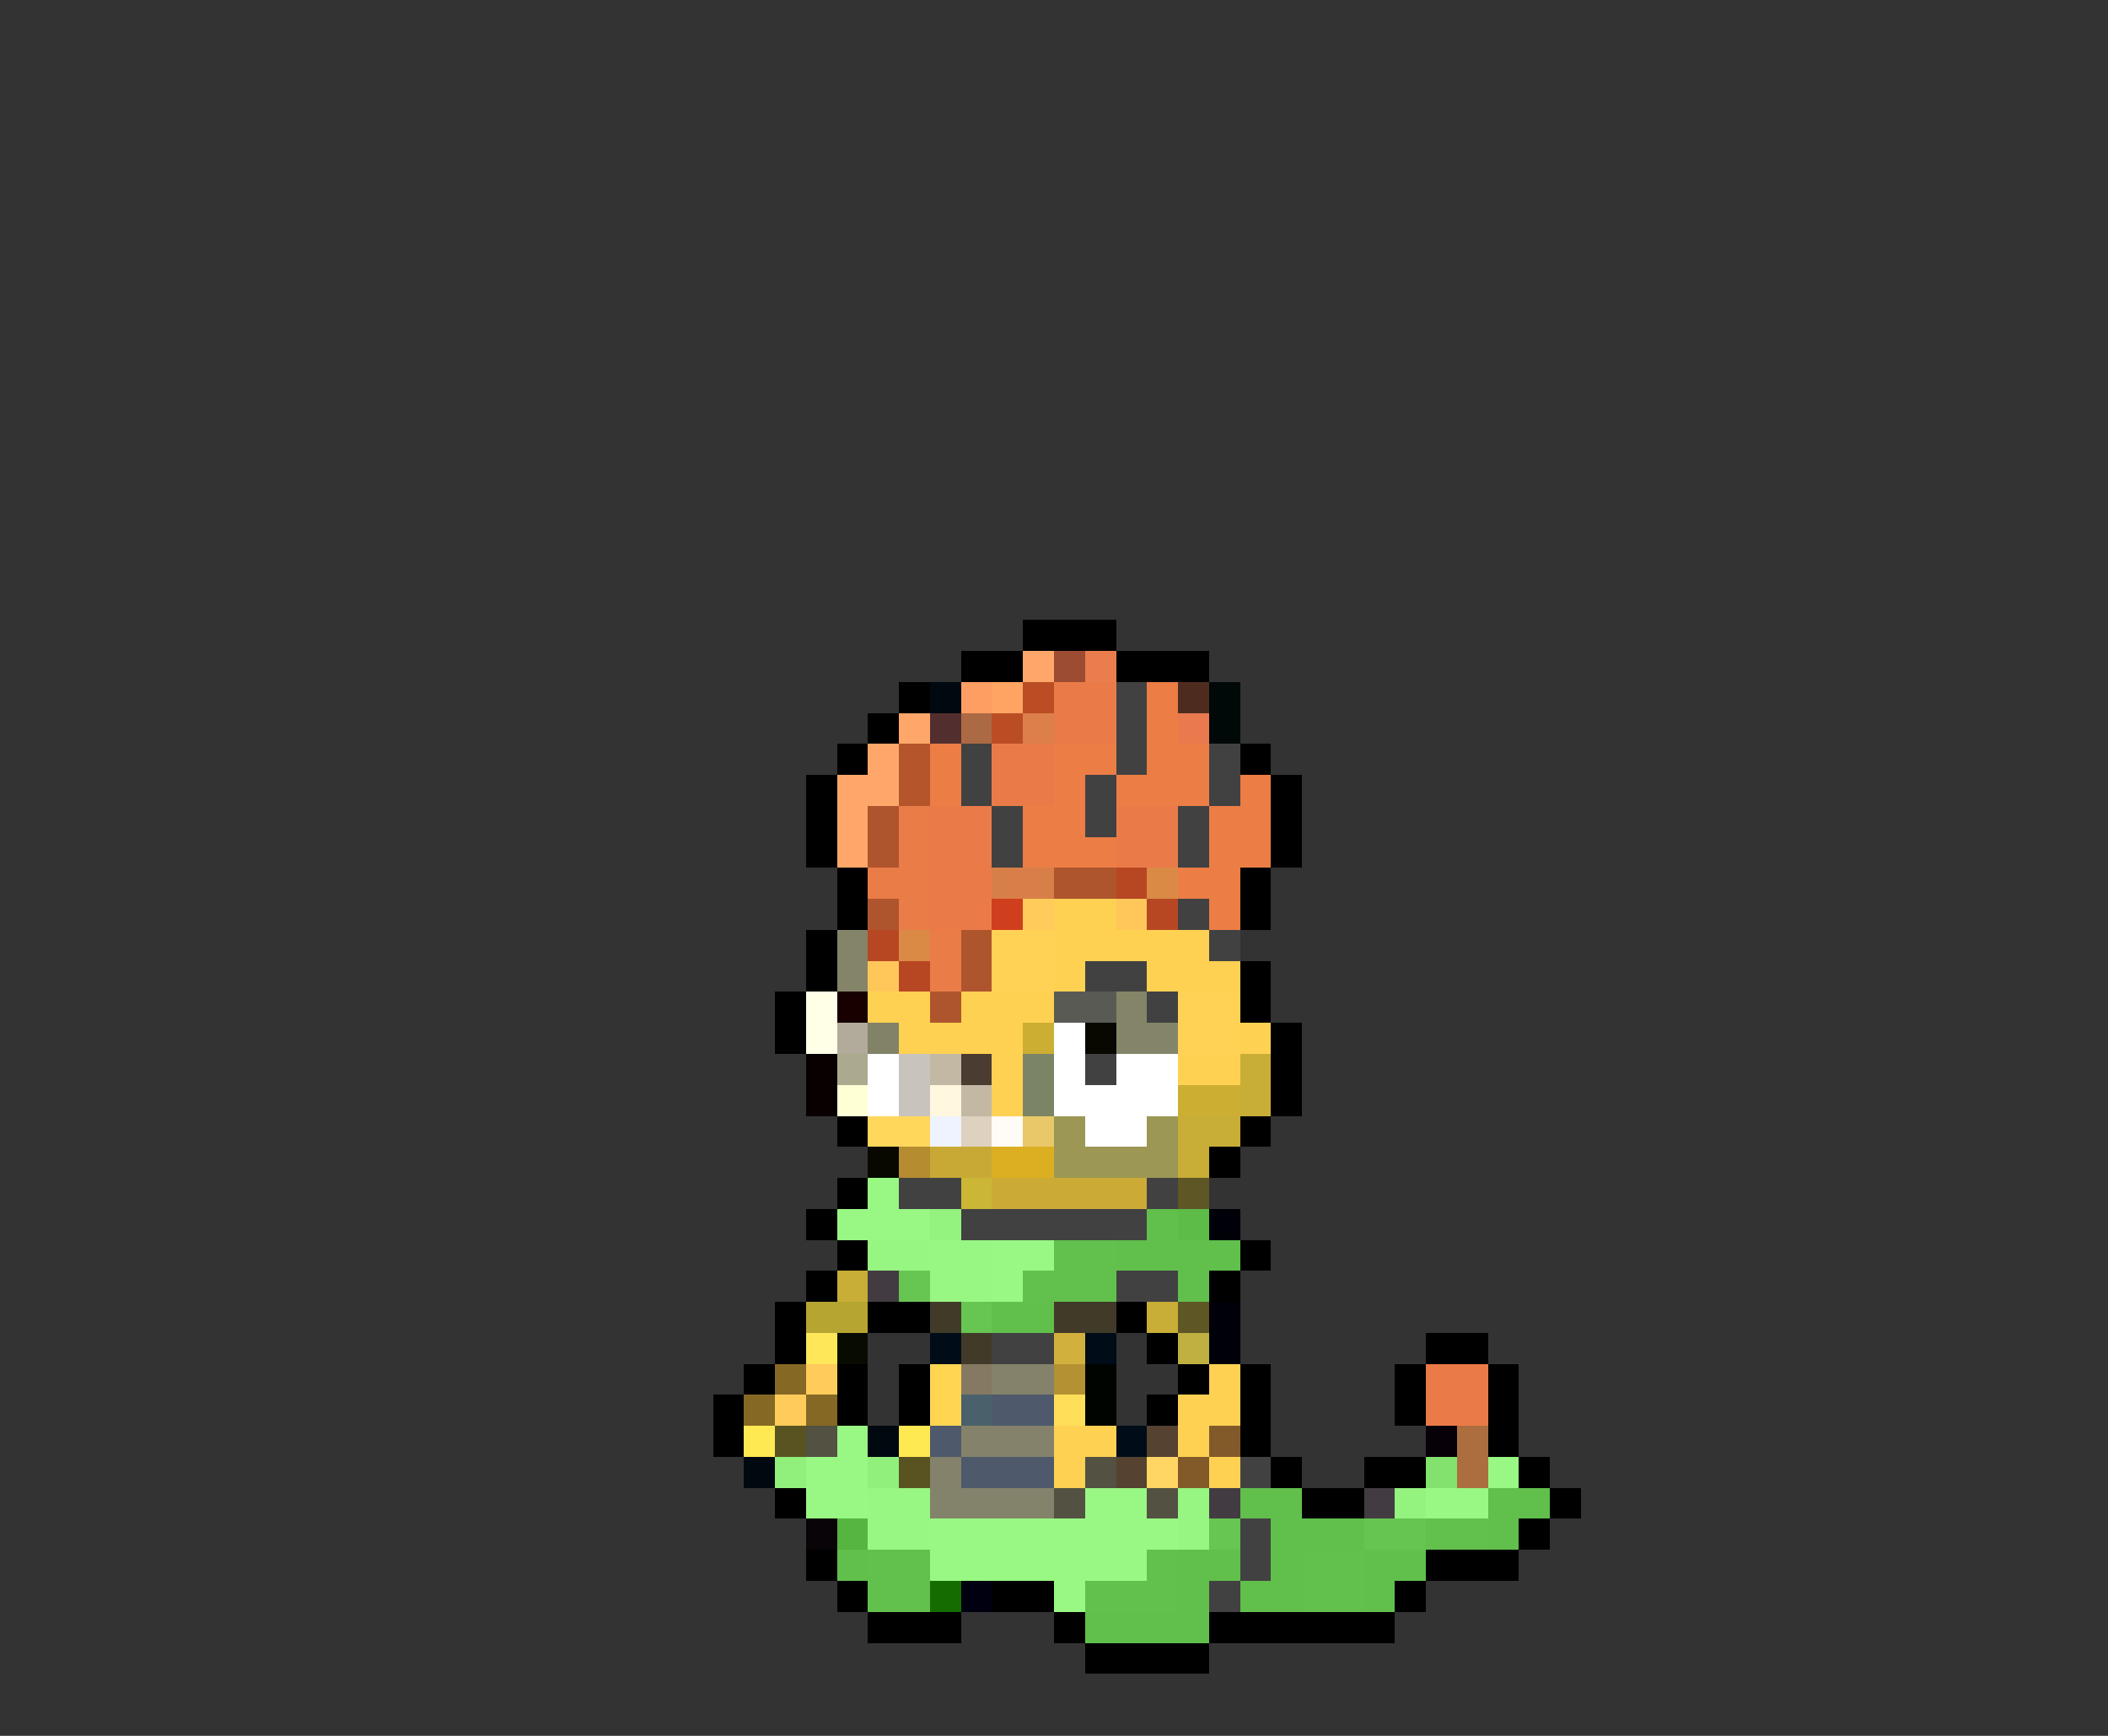 <svg xmlns="http://www.w3.org/2000/svg" viewBox="0 -0.5 68 56" shape-rendering="crispEdges">
<rect x="0" y="-0.5" width="68" height="56" fill="#333333" stroke="none"/>
<path stroke="#000000" d="M33 20h3M31 21h2M36 21h3M29 22h1M28 23h1M27 24h1M40 24h1M26 25h1M41 25h1M26 26h1M41 26h1M26 27h1M41 27h1M27 28h1M40 28h1M27 29h1M40 29h1M26 30h1M26 31h1M40 31h1M25 32h1M40 32h1M25 33h1M41 33h1M41 34h1M41 35h1M27 36h1M40 36h1M39 37h1M27 38h1M26 39h1M27 40h1M40 40h1M26 41h1M39 41h1M25 42h1M28 42h2M36 42h1M25 43h1M37 43h1M46 43h2M24 44h1M27 44h1M29 44h1M38 44h1M40 44h1M45 44h1M48 44h1M23 45h1M27 45h1M29 45h1M37 45h1M40 45h1M45 45h1M48 45h1M23 46h1M40 46h1M48 46h1M41 47h1M44 47h2M49 47h1M25 48h1M42 48h2M50 48h1M49 49h1M26 50h1M46 50h3M27 51h1M32 51h2M45 51h1M28 52h3M34 52h1M39 52h6M35 53h4" />
<path stroke="#ffa76b" d="M33 21h1M29 23h1M28 24h1M27 25h2M27 26h1M27 27h1" />
<path stroke="#9c4c33" d="M34 21h1" />
<path stroke="#ea7d4d" d="M35 21h1" />
<path stroke="#000810" d="M30 22h1M28 46h1M24 47h1" />
<path stroke="#ff9e63" d="M31 22h1" />
<path stroke="#ffa463" d="M32 22h1" />
<path stroke="#bb4d25" d="M33 22h1M32 23h1" />
<path stroke="#ea7b48" d="M34 22h2M34 23h2M32 24h2M32 25h2M30 26h2M36 26h2M30 27h2M36 27h2M30 28h2M30 29h2M46 44h2M46 45h2" />
<path stroke="#424142" d="M36 22h1M36 23h1M31 24h1M36 24h1M39 24h1M31 25h1M35 25h1M39 25h1M32 26h1M35 26h1M38 26h1M32 27h1M38 27h1M38 29h1M39 30h1M35 31h2M37 32h1M35 34h1M29 38h2M37 38h1M31 39h6M36 41h2M32 43h2M40 47h1M40 49h1M40 50h1M39 51h1" />
<path stroke="#eb7d45" d="M37 22h1M37 23h1M30 24h1M34 24h2M37 24h2M30 25h1M34 25h1M36 25h3M40 25h1M33 26h2M39 26h2M33 27h3M39 27h2M38 28h2M39 29h1" />
<path stroke="#4d2c1f" d="M38 22h1" />
<path stroke="#000808" d="M39 22h1M39 23h1" />
<path stroke="#522f2e" d="M30 23h1" />
<path stroke="#ac6a44" d="M31 23h1" />
<path stroke="#dd7f4a" d="M33 23h1" />
<path stroke="#ea794e" d="M38 23h1" />
<path stroke="#b4552c" d="M29 24h1M29 25h1" />
<path stroke="#af552d" d="M28 26h1M28 27h1M34 28h2M28 29h1M31 30h1M31 31h1M30 32h1" />
<path stroke="#ea7c47" d="M29 26h1M29 27h1M28 28h2M29 29h1M30 30h1M30 31h1" />
<path stroke="#d87f49" d="M32 28h2" />
<path stroke="#b74723" d="M36 28h1M37 29h1M28 30h1M29 31h1" />
<path stroke="#db8a46" d="M37 28h1M29 30h1" />
<path stroke="#d03f1d" d="M32 29h1" />
<path stroke="#ffcb5a" d="M33 29h1M26 44h1M25 45h1" />
<path stroke="#ffd152" d="M34 29h2M34 30h5M34 31h1M37 31h3M28 32h2M31 32h3M29 33h4M40 33h1M32 34h1M38 34h2M32 35h1M39 44h1M38 45h2M34 46h2M38 46h1M34 47h1M39 47h1" />
<path stroke="#ffc75a" d="M36 29h1M28 31h1" />
<path stroke="#848468" d="M27 30h1M27 31h1M36 32h1M36 33h2" />
<path stroke="#ffd155" d="M32 30h2M32 31h2M38 32h2M38 33h2" />
<path stroke="#ffffe7" d="M26 32h1M26 33h1" />
<path stroke="#180000" d="M27 32h1" />
<path stroke="#5a5a55" d="M34 32h2" />
<path stroke="#b2aa9a" d="M27 33h1" />
<path stroke="#818268" d="M28 33h1" />
<path stroke="#ccae32" d="M33 33h1M38 35h2" />
<path stroke="#ffffff" d="M34 33h1M28 34h1M34 34h1M36 34h2M28 35h1M34 35h4M35 36h2" />
<path stroke="#080800" d="M35 33h1M28 37h1" />
<path stroke="#080000" d="M26 34h1M26 35h1" />
<path stroke="#acaa8e" d="M27 34h1" />
<path stroke="#c8c3bd" d="M29 34h1M29 35h1" />
<path stroke="#c2b8a4" d="M30 34h1M31 35h1" />
<path stroke="#4a3c31" d="M31 34h1" />
<path stroke="#7b8465" d="M33 34h1M33 35h1" />
<path stroke="#c8ad36" d="M40 34h1M40 35h1M38 36h2M38 37h1M27 41h1M37 42h1" />
<path stroke="#ffffd6" d="M27 35h1" />
<path stroke="#fff7de" d="M30 35h1" />
<path stroke="#ffd75a" d="M28 36h2" />
<path stroke="#eff3ff" d="M30 36h1" />
<path stroke="#ded1c0" d="M31 36h1" />
<path stroke="#fffbf7" d="M32 36h1" />
<path stroke="#e8c869" d="M33 36h1" />
<path stroke="#9c9754" d="M34 36h1M37 36h1M34 37h4" />
<path stroke="#b68c31" d="M29 37h1" />
<path stroke="#c8a936" d="M30 37h2" />
<path stroke="#dcae22" d="M32 37h2" />
<path stroke="#99f784" d="M28 38h1M27 39h3M32 40h2M32 41h1M27 46h1M26 47h2M48 47h1M26 48h2M35 48h2M46 48h2M30 49h8M30 50h7M34 51h1" />
<path stroke="#cbb636" d="M31 38h1" />
<path stroke="#cbab36" d="M32 38h5" />
<path stroke="#5e5624" d="M38 38h1M38 42h1" />
<path stroke="#94f27f" d="M30 39h1M45 48h1" />
<path stroke="#61bf4c" d="M37 39h1M36 40h4M38 41h1M32 42h2M40 48h2M48 48h2M41 49h3M48 49h1M27 50h1M38 50h2M41 50h1M44 50h2M38 51h1M40 51h2M44 51h1M35 52h4" />
<path stroke="#5dbb48" d="M38 39h1" />
<path stroke="#000008" d="M39 39h1M39 42h1M39 43h1" />
<path stroke="#97f582" d="M28 40h2M38 48h1M38 49h1" />
<path stroke="#98f683" d="M30 40h2M30 41h2M28 48h2M28 49h2" />
<path stroke="#62c04d" d="M34 40h2M33 41h3M46 49h2M28 50h2M37 50h1M42 50h2M28 51h2M35 51h3M42 51h2" />
<path stroke="#423c42" d="M28 41h1M39 48h1M44 48h1" />
<path stroke="#67c552" d="M29 41h1M31 42h1M39 49h1" />
<path stroke="#b6a531" d="M26 42h2" />
<path stroke="#423a28" d="M30 42h1M34 42h2M31 43h1" />
<path stroke="#ffe75a" d="M26 43h1" />
<path stroke="#080c00" d="M27 43h1" />
<path stroke="#000c18" d="M30 43h1M35 43h1M36 46h1" />
<path stroke="#d1b03e" d="M34 43h1" />
<path stroke="#bfb040" d="M38 43h1" />
<path stroke="#866825" d="M25 44h1M24 45h1M26 45h1" />
<path stroke="#ffd552" d="M30 44h1M30 45h1" />
<path stroke="#867962" d="M31 44h1" />
<path stroke="#84826b" d="M32 44h2M31 46h3M30 47h1" />
<path stroke="#b49132" d="M34 44h1" />
<path stroke="#000400" d="M35 44h1M35 45h1" />
<path stroke="#4a616b" d="M31 45h1" />
<path stroke="#4e596b" d="M32 45h2M30 46h1M31 47h3" />
<path stroke="#ffdf5a" d="M34 45h1" />
<path stroke="#ffe952" d="M24 46h1M29 46h1" />
<path stroke="#595321" d="M25 46h1M29 47h1" />
<path stroke="#525142" d="M26 46h1M35 47h1M34 48h1M37 48h1" />
<path stroke="#554231" d="M37 46h1M36 47h1" />
<path stroke="#825a2a" d="M39 46h1M38 47h1" />
<path stroke="#080008" d="M46 46h1" />
<path stroke="#ac6e3e" d="M47 46h1M47 47h1" />
<path stroke="#91ef7c" d="M25 47h1M28 47h1" />
<path stroke="#ffd563" d="M37 47h1" />
<path stroke="#83e16e" d="M46 47h1" />
<path stroke="#83836b" d="M30 48h4" />
<path stroke="#080408" d="M26 49h1" />
<path stroke="#56b441" d="M27 49h1" />
<path stroke="#66c451" d="M44 49h2" />
<path stroke="#156d01" d="M30 51h1" />
<path stroke="#000010" d="M31 51h1" />
</svg>